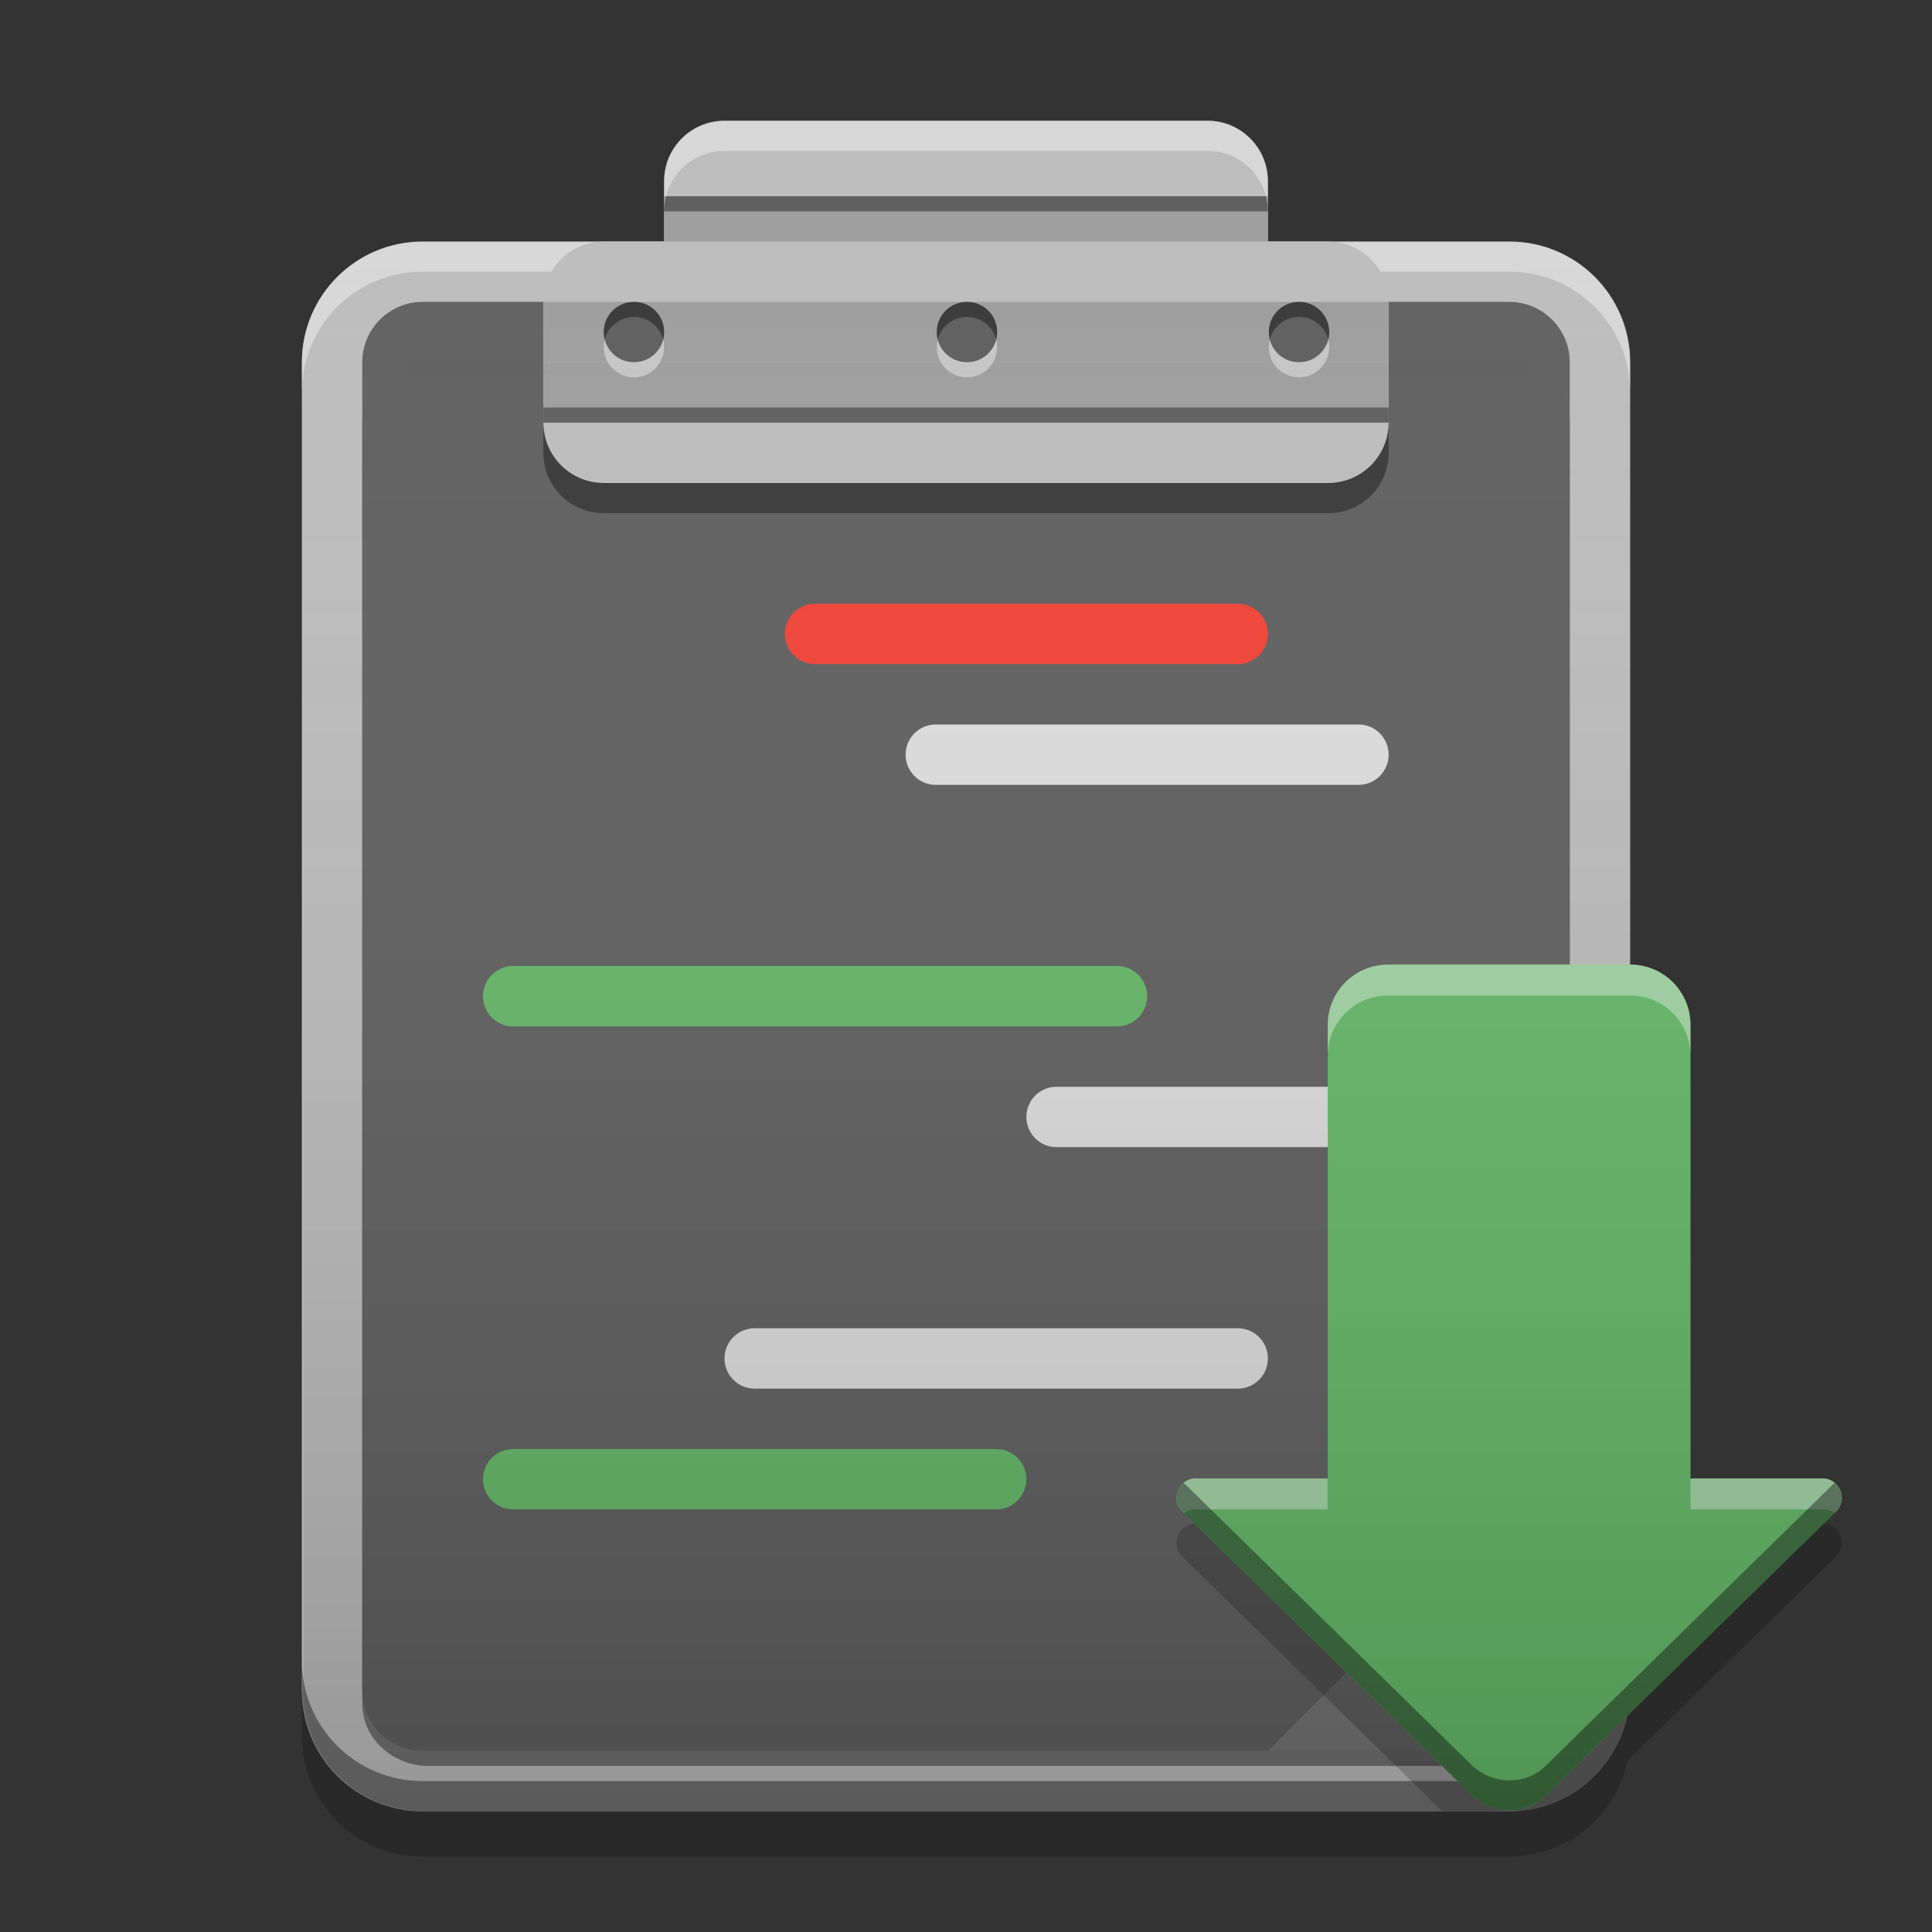 
<svg xmlns="http://www.w3.org/2000/svg" xmlns:xlink="http://www.w3.org/1999/xlink" width="32" height="32" viewBox="0 0 32 32" version="1.1">
<rect x="0" y="0" width="32" height="32" fill="#333333" stroke="none"/>
<defs>
<linearGradient id="linear0" gradientUnits="userSpaceOnUse" x1="32" y1="60" x2="32" y2="4" gradientTransform="matrix(0.5,0,0,0.5,0.019,0)">
<stop offset="0" style="stop-color:rgb(0%,0%,0%);stop-opacity:0.2;"/>
<stop offset="1" style="stop-color:rgb(100%,100%,100%);stop-opacity:0;"/>
</linearGradient>
<linearGradient id="linear1" gradientUnits="userSpaceOnUse" x1="12.7" y1="-199.125" x2="12.7" y2="-213.942" gradientTransform="matrix(1.89,0,0,1.89,0.5,406.286)">
<stop offset="0" style="stop-color:rgb(0%,0%,0%);stop-opacity:0.2;"/>
<stop offset="1" style="stop-color:rgb(100%,100%,100%);stop-opacity:0;"/>
</linearGradient>
</defs>
<g id="surface1">
<path style=" stroke:none;fill-rule:nonzero;fill:rgb(74.118%,74.118%,74.118%);fill-opacity:1;" d="M 7 4 L 25 4 C 26.105 4 27 4.895 27 6 L 27 28 C 27 29.105 26.105 30 25 30 L 7 30 C 5.895 30 5 29.105 5 28 L 5 6 C 5 4.895 5.895 4 7 4 Z M 7 4 "/>
<path style=" stroke:none;fill-rule:nonzero;fill:rgb(0%,0%,0%);fill-opacity:0.4;" d="M 7.109 6 L 24.891 6 C 25.504 6 26 6.461 26 7.035 L 26 28.215 C 26 28.789 25.504 29.25 24.891 29.25 L 7.109 29.25 C 6.496 29.25 6 28.789 6 28.215 L 6 7.035 C 6 6.461 6.496 6 7.109 6 Z M 7.109 6 "/>
<path style=" stroke:none;fill-rule:nonzero;fill:rgb(38.039%,38.039%,38.039%);fill-opacity:0.996;" d="M 7 5 L 25 5 C 25.551 5 26 5.449 26 6 L 26 28 C 26 28.551 25.551 29 25 29 L 7 29 C 6.449 29 6 28.551 6 28 L 6 6 C 6 5.449 6.449 5 7 5 Z M 7 5 "/>
<path style=" stroke:none;fill-rule:nonzero;fill:rgb(100%,100%,100%);fill-opacity:0.4;" d="M 7 4.004 C 5.891 4.004 5 4.898 5 6.004 L 5 6.5 C 5 5.391 5.891 4.5 7 4.5 L 25 4.5 C 26.109 4.5 27 5.391 27 6.5 L 27 6.004 C 27 4.898 26.109 4.004 25 4.004 Z M 7 4.004 "/>
<path style=" stroke:none;fill-rule:nonzero;fill:rgb(74.118%,74.118%,74.118%);fill-opacity:1;" d="M 12 2 L 20 2 C 20.551 2 21 2.449 21 3 L 21 5 C 21 5.551 20.551 6 20 6 L 12 6 C 11.449 6 11 5.551 11 5 L 11 3 C 11 2.449 11.449 2 12 2 Z M 12 2 "/>
<path style=" stroke:none;fill-rule:nonzero;fill:rgb(0.784%,0.784%,0.784%);fill-opacity:0.4;" d="M 7 29.996 C 5.891 29.996 5 29.102 5 27.996 L 5 27.5 C 5 28.609 5.891 29.5 7 29.5 L 25 29.5 C 26.109 29.5 27 28.609 27 27.5 L 27 27.996 C 27 29.102 26.109 29.996 25 29.996 Z M 7 29.996 "/>
<path style=" stroke:none;fill-rule:nonzero;fill:rgb(45.882%,45.882%,45.882%);fill-opacity:0.996;" d="M 26 24 L 21 29 L 25 29 C 25.555 29 26 28.555 26 28 Z M 26 24 "/>
<path style=" stroke:none;fill-rule:nonzero;fill:rgb(87.843%,87.843%,87.843%);fill-opacity:0.996;" d="M 15.5 12 L 22.5 12 C 22.777 12 23 12.223 23 12.5 C 23 12.777 22.777 13 22.5 13 L 15.5 13 C 15.223 13 15 12.777 15 12.5 C 15 12.223 15.223 12 15.5 12 Z M 15.5 12 "/>
<path style=" stroke:none;fill-rule:nonzero;fill:rgb(40%,73.333%,41.569%);fill-opacity:0.996;" d="M 8.5 16 L 18.5 16 C 18.777 16 19 16.223 19 16.5 C 19 16.777 18.777 17 18.5 17 L 8.5 17 C 8.223 17 8 16.777 8 16.5 C 8 16.223 8.223 16 8.5 16 Z M 8.5 16 "/>
<path style=" stroke:none;fill-rule:nonzero;fill:rgb(87.843%,87.843%,87.843%);fill-opacity:0.996;" d="M 12.5 22 L 20.5 22 C 20.777 22 21 22.223 21 22.5 C 21 22.777 20.777 23 20.5 23 L 12.5 23 C 12.223 23 12 22.777 12 22.5 C 12 22.223 12.223 22 12.5 22 Z M 12.5 22 "/>
<path style=" stroke:none;fill-rule:nonzero;fill:rgb(87.843%,87.843%,87.843%);fill-opacity:0.996;" d="M 17.5 18 L 22.5 18 C 22.777 18 23 18.223 23 18.5 C 23 18.777 22.777 19 22.5 19 L 17.5 19 C 17.223 19 17 18.777 17 18.5 C 17 18.223 17.223 18 17.5 18 Z M 17.5 18 "/>
<path style=" stroke:none;fill-rule:nonzero;fill:rgb(0%,0%,0%);fill-opacity:0.2;" d="M 19.789 25.238 C 19.512 25.25 19.379 25.598 19.59 25.789 L 23.887 30 L 7 30 C 5.891 30 5 29.109 5 28 L 5 28.75 C 5 29.859 5.891 30.75 7 30.75 L 25 30.75 C 25.965 30.75 26.77 30.07 26.957 29.164 L 30.402 25.789 C 30.613 25.598 30.48 25.246 30.199 25.238 L 27 28.371 L 27 28 C 27 28.141 26.984 28.281 26.957 28.414 L 25.598 29.746 C 25.27 30.07 24.734 30.059 24.391 29.746 Z M 19.789 25.238 "/>
<path style=" stroke:none;fill-rule:nonzero;fill:rgb(74.118%,74.118%,74.118%);fill-opacity:1;" d="M 10 4 L 22 4 C 22.551 4 23 4.449 23 5 L 23 7 C 23 7.551 22.551 8 22 8 L 10 8 C 9.449 8 9 7.551 9 7 L 9 5 C 9 4.449 9.449 4 10 4 Z M 10 4 "/>
<path style=" stroke:none;fill-rule:nonzero;fill:rgb(61.961%,61.961%,61.961%);fill-opacity:1;" d="M 11 3.25 L 21 3.25 L 21 4 L 11 4 Z M 11 3.25 "/>
<path style=" stroke:none;fill-rule:nonzero;fill:rgb(61.961%,61.961%,61.961%);fill-opacity:1;" d="M 9 5 L 23 5 L 23 6 L 9 6 Z M 9 5 "/>
<path style=" stroke:none;fill-rule:nonzero;fill:rgb(61.961%,61.961%,61.961%);fill-opacity:1;" d="M 9 6 L 23 6 L 23 7 L 9 7 Z M 9 6 "/>
<path style=" stroke:none;fill-rule:nonzero;fill:rgb(0%,0%,0%);fill-opacity:0.4;" d="M 9 6.75 L 23 6.75 L 23 7 L 9 7 Z M 9 6.75 "/>
<path style=" stroke:none;fill-rule:nonzero;fill:rgb(0%,0%,0%);fill-opacity:0.4;" d="M 11 3.25 L 21 3.25 L 21 3.5 L 11 3.5 Z M 11 3.25 "/>
<path style=" stroke:none;fill-rule:nonzero;fill:rgb(0%,0%,0%);fill-opacity:0.4;" d="M 9 7 L 9 7.5 C 9 8.055 9.445 8.5 10 8.5 L 22 8.5 C 22.555 8.5 23 8.055 23 7.5 L 23 7 C 23 7.555 22.555 8 22 8 L 10 8 C 9.445 8 9 7.555 9 7 Z M 9 7 "/>
<path style=" stroke:none;fill-rule:nonzero;fill:rgb(100%,100%,100%);fill-opacity:0.4;" d="M 12 2 C 11.445 2 11 2.445 11 3 L 11 3.5 C 11 2.945 11.445 2.5 12 2.5 L 20 2.5 C 20.555 2.5 21 2.945 21 3.5 L 21 3 C 21 2.445 20.555 2 20 2 Z M 12 2 "/>
<path style=" stroke:none;fill-rule:nonzero;fill:rgb(0.784%,0.784%,0.784%);fill-opacity:0.4;" d="M 10.5 5 C 10.777 5 11 5.223 11 5.5 C 11 5.777 10.777 6 10.5 6 C 10.223 6 10 5.777 10 5.5 C 10 5.223 10.223 5 10.5 5 Z M 10.5 5 "/>
<path style=" stroke:none;fill-rule:nonzero;fill:rgb(0%,0%,0%);fill-opacity:0.4;" d="M 10.488 5 C 10.215 5.008 10 5.227 10 5.5 C 10 5.543 10.004 5.586 10.016 5.625 C 10.07 5.41 10.266 5.25 10.5 5.25 C 10.734 5.25 10.93 5.41 10.984 5.625 C 10.996 5.586 11 5.543 11 5.5 C 11 5.223 10.777 5 10.5 5 C 10.496 5 10.492 5 10.488 5 Z M 10.488 5 "/>
<path style=" stroke:none;fill-rule:nonzero;fill:rgb(100%,100%,100%);fill-opacity:0.4;" d="M 10.488 6.25 C 10.215 6.242 10 6.023 10 5.75 C 10 5.707 10.004 5.664 10.016 5.625 C 10.07 5.84 10.266 6 10.5 6 C 10.734 6 10.93 5.84 10.984 5.625 C 10.996 5.664 11 5.707 11 5.75 C 11 6.027 10.777 6.25 10.5 6.25 C 10.496 6.25 10.492 6.25 10.488 6.25 Z M 10.488 6.25 "/>
<path style=" stroke:none;fill-rule:nonzero;fill:rgb(0.784%,0.784%,0.784%);fill-opacity:0.4;" d="M 16.016 5 C 16.293 5 16.516 5.223 16.516 5.5 C 16.516 5.777 16.293 6 16.016 6 C 15.738 6 15.516 5.777 15.516 5.5 C 15.516 5.223 15.738 5 16.016 5 Z M 16.016 5 "/>
<path style=" stroke:none;fill-rule:nonzero;fill:rgb(0%,0%,0%);fill-opacity:0.4;" d="M 16.004 5 C 15.73 5.008 15.516 5.227 15.516 5.5 C 15.516 5.543 15.52 5.586 15.531 5.625 C 15.586 5.41 15.781 5.25 16.016 5.25 C 16.25 5.25 16.445 5.41 16.5 5.625 C 16.512 5.586 16.516 5.543 16.516 5.5 C 16.516 5.223 16.293 5 16.016 5 C 16.012 5 16.008 5 16.004 5 Z M 16.004 5 "/>
<path style=" stroke:none;fill-rule:nonzero;fill:rgb(100%,100%,100%);fill-opacity:0.4;" d="M 16.004 6.25 C 15.73 6.242 15.516 6.023 15.516 5.75 C 15.516 5.707 15.52 5.664 15.531 5.625 C 15.586 5.84 15.781 6 16.016 6 C 16.25 6 16.445 5.84 16.5 5.625 C 16.512 5.664 16.516 5.707 16.516 5.75 C 16.516 6.027 16.293 6.25 16.016 6.25 C 16.012 6.25 16.008 6.25 16.004 6.25 Z M 16.004 6.25 "/>
<path style=" stroke:none;fill-rule:nonzero;fill:rgb(0.784%,0.784%,0.784%);fill-opacity:0.4;" d="M 21.516 5 C 21.793 5 22.016 5.223 22.016 5.5 C 22.016 5.777 21.793 6 21.516 6 C 21.238 6 21.016 5.777 21.016 5.5 C 21.016 5.223 21.238 5 21.516 5 Z M 21.516 5 "/>
<path style=" stroke:none;fill-rule:nonzero;fill:rgb(0%,0%,0%);fill-opacity:0.4;" d="M 21.504 5 C 21.23 5.008 21.016 5.227 21.016 5.5 C 21.016 5.543 21.02 5.586 21.031 5.625 C 21.086 5.41 21.281 5.25 21.516 5.25 C 21.75 5.25 21.945 5.41 22 5.625 C 22.012 5.586 22.016 5.543 22.016 5.5 C 22.016 5.223 21.793 5 21.516 5 C 21.512 5 21.508 5 21.504 5 Z M 21.504 5 "/>
<path style=" stroke:none;fill-rule:nonzero;fill:rgb(100%,100%,100%);fill-opacity:0.4;" d="M 21.504 6.25 C 21.23 6.242 21.016 6.023 21.016 5.75 C 21.016 5.707 21.02 5.664 21.031 5.625 C 21.086 5.84 21.281 6 21.516 6 C 21.75 6 21.945 5.84 22 5.625 C 22.012 5.664 22.016 5.707 22.016 5.75 C 22.016 6.027 21.793 6.25 21.516 6.25 C 21.512 6.25 21.508 6.25 21.504 6.25 Z M 21.504 6.25 "/>
<path style=" stroke:none;fill-rule:nonzero;fill:rgb(95.686%,26.275%,21.176%);fill-opacity:0.996;" d="M 13.5 10 L 20.5 10 C 20.777 10 21 10.223 21 10.5 C 21 10.777 20.777 11 20.5 11 L 13.5 11 C 13.223 11 13 10.777 13 10.5 C 13 10.223 13.223 10 13.5 10 Z M 13.5 10 "/>
<path style=" stroke:none;fill-rule:nonzero;fill:rgb(40%,73.333%,41.569%);fill-opacity:0.996;" d="M 8.5 24 L 16.5 24 C 16.777 24 17 24.223 17 24.5 C 17 24.777 16.777 25 16.5 25 L 8.5 25 C 8.223 25 8 24.777 8 24.5 C 8 24.223 8.223 24 8.5 24 Z M 8.5 24 "/>
<path style=" stroke:none;fill-rule:nonzero;fill:url(#linear0);" d="M 12.02 2 C 11.465 2 11.02 2.445 11.02 3 L 11.02 4 L 7.02 4 C 5.91 4 5.02 4.891 5.02 6 L 5.02 28 C 5.02 29.109 5.91 30 7.02 30 L 25.02 30 C 26.129 30 27.02 29.109 27.02 28 L 27.02 6 C 27.02 4.891 26.129 4 25.02 4 L 21.02 4 L 21.02 3 C 21.02 2.445 20.574 2 20.02 2 Z M 12.02 2 "/>
<path style=" stroke:none;fill-rule:nonzero;fill:rgb(40%,73.333%,41.569%);fill-opacity:1;" d="M 22.992 15.977 C 22.438 15.977 21.992 16.422 21.992 16.977 L 21.992 24.488 L 19.805 24.488 C 19.516 24.488 19.375 24.844 19.59 25.043 L 24.391 29.746 C 24.734 30.059 25.27 30.07 25.598 29.746 L 30.402 25.043 C 30.617 24.844 30.477 24.488 30.188 24.488 L 28 24.488 L 28 16.977 C 28 16.422 27.555 15.977 27 15.977 Z M 22.992 15.977 "/>
<path style=" stroke:none;fill-rule:nonzero;fill:rgb(100%,100%,100%);fill-opacity:0.4;" d="M 22.992 15.977 C 22.438 15.977 21.992 16.422 21.992 16.977 L 21.992 17.488 C 21.992 16.934 22.438 16.488 22.992 16.488 L 27 16.488 C 27.555 16.488 28 16.934 28 17.488 L 28 16.977 C 28 16.422 27.555 15.977 27 15.977 Z M 19.805 24.488 C 19.516 24.488 19.375 24.848 19.59 25.043 L 19.609 25.066 C 19.664 25.023 19.73 25 19.805 25 L 21.988 25 L 21.988 24.488 Z M 28 24.488 L 28 25 L 30.188 25 C 30.262 25 30.328 25.023 30.379 25.062 L 30.402 25.043 C 30.617 24.848 30.477 24.488 30.188 24.488 Z M 28 24.488 "/>
<path style=" stroke:none;fill-rule:nonzero;fill:rgb(0%,0%,0%);fill-opacity:0.4;" d="M 19.605 24.559 C 19.465 24.672 19.434 24.898 19.59 25.043 L 24.391 29.746 C 24.734 30.059 25.27 30.07 25.598 29.746 L 30.402 25.043 C 30.555 24.898 30.527 24.672 30.387 24.559 L 25.598 29.25 C 25.27 29.574 24.734 29.562 24.391 29.25 Z M 19.605 24.559 "/>
<path style=" stroke:none;fill-rule:nonzero;fill:url(#linear1);" d="M 22.992 15.977 C 22.438 15.977 21.992 16.422 21.992 16.977 L 21.992 24.488 L 19.805 24.488 C 19.516 24.488 19.375 24.844 19.59 25.043 L 24.391 29.746 C 24.734 30.059 25.27 30.07 25.598 29.746 L 30.402 25.043 C 30.617 24.844 30.477 24.488 30.188 24.488 L 28 24.488 L 28 16.977 C 28 16.422 27.555 15.977 27 15.977 Z M 22.992 15.977 "/>
</g>
</svg>
